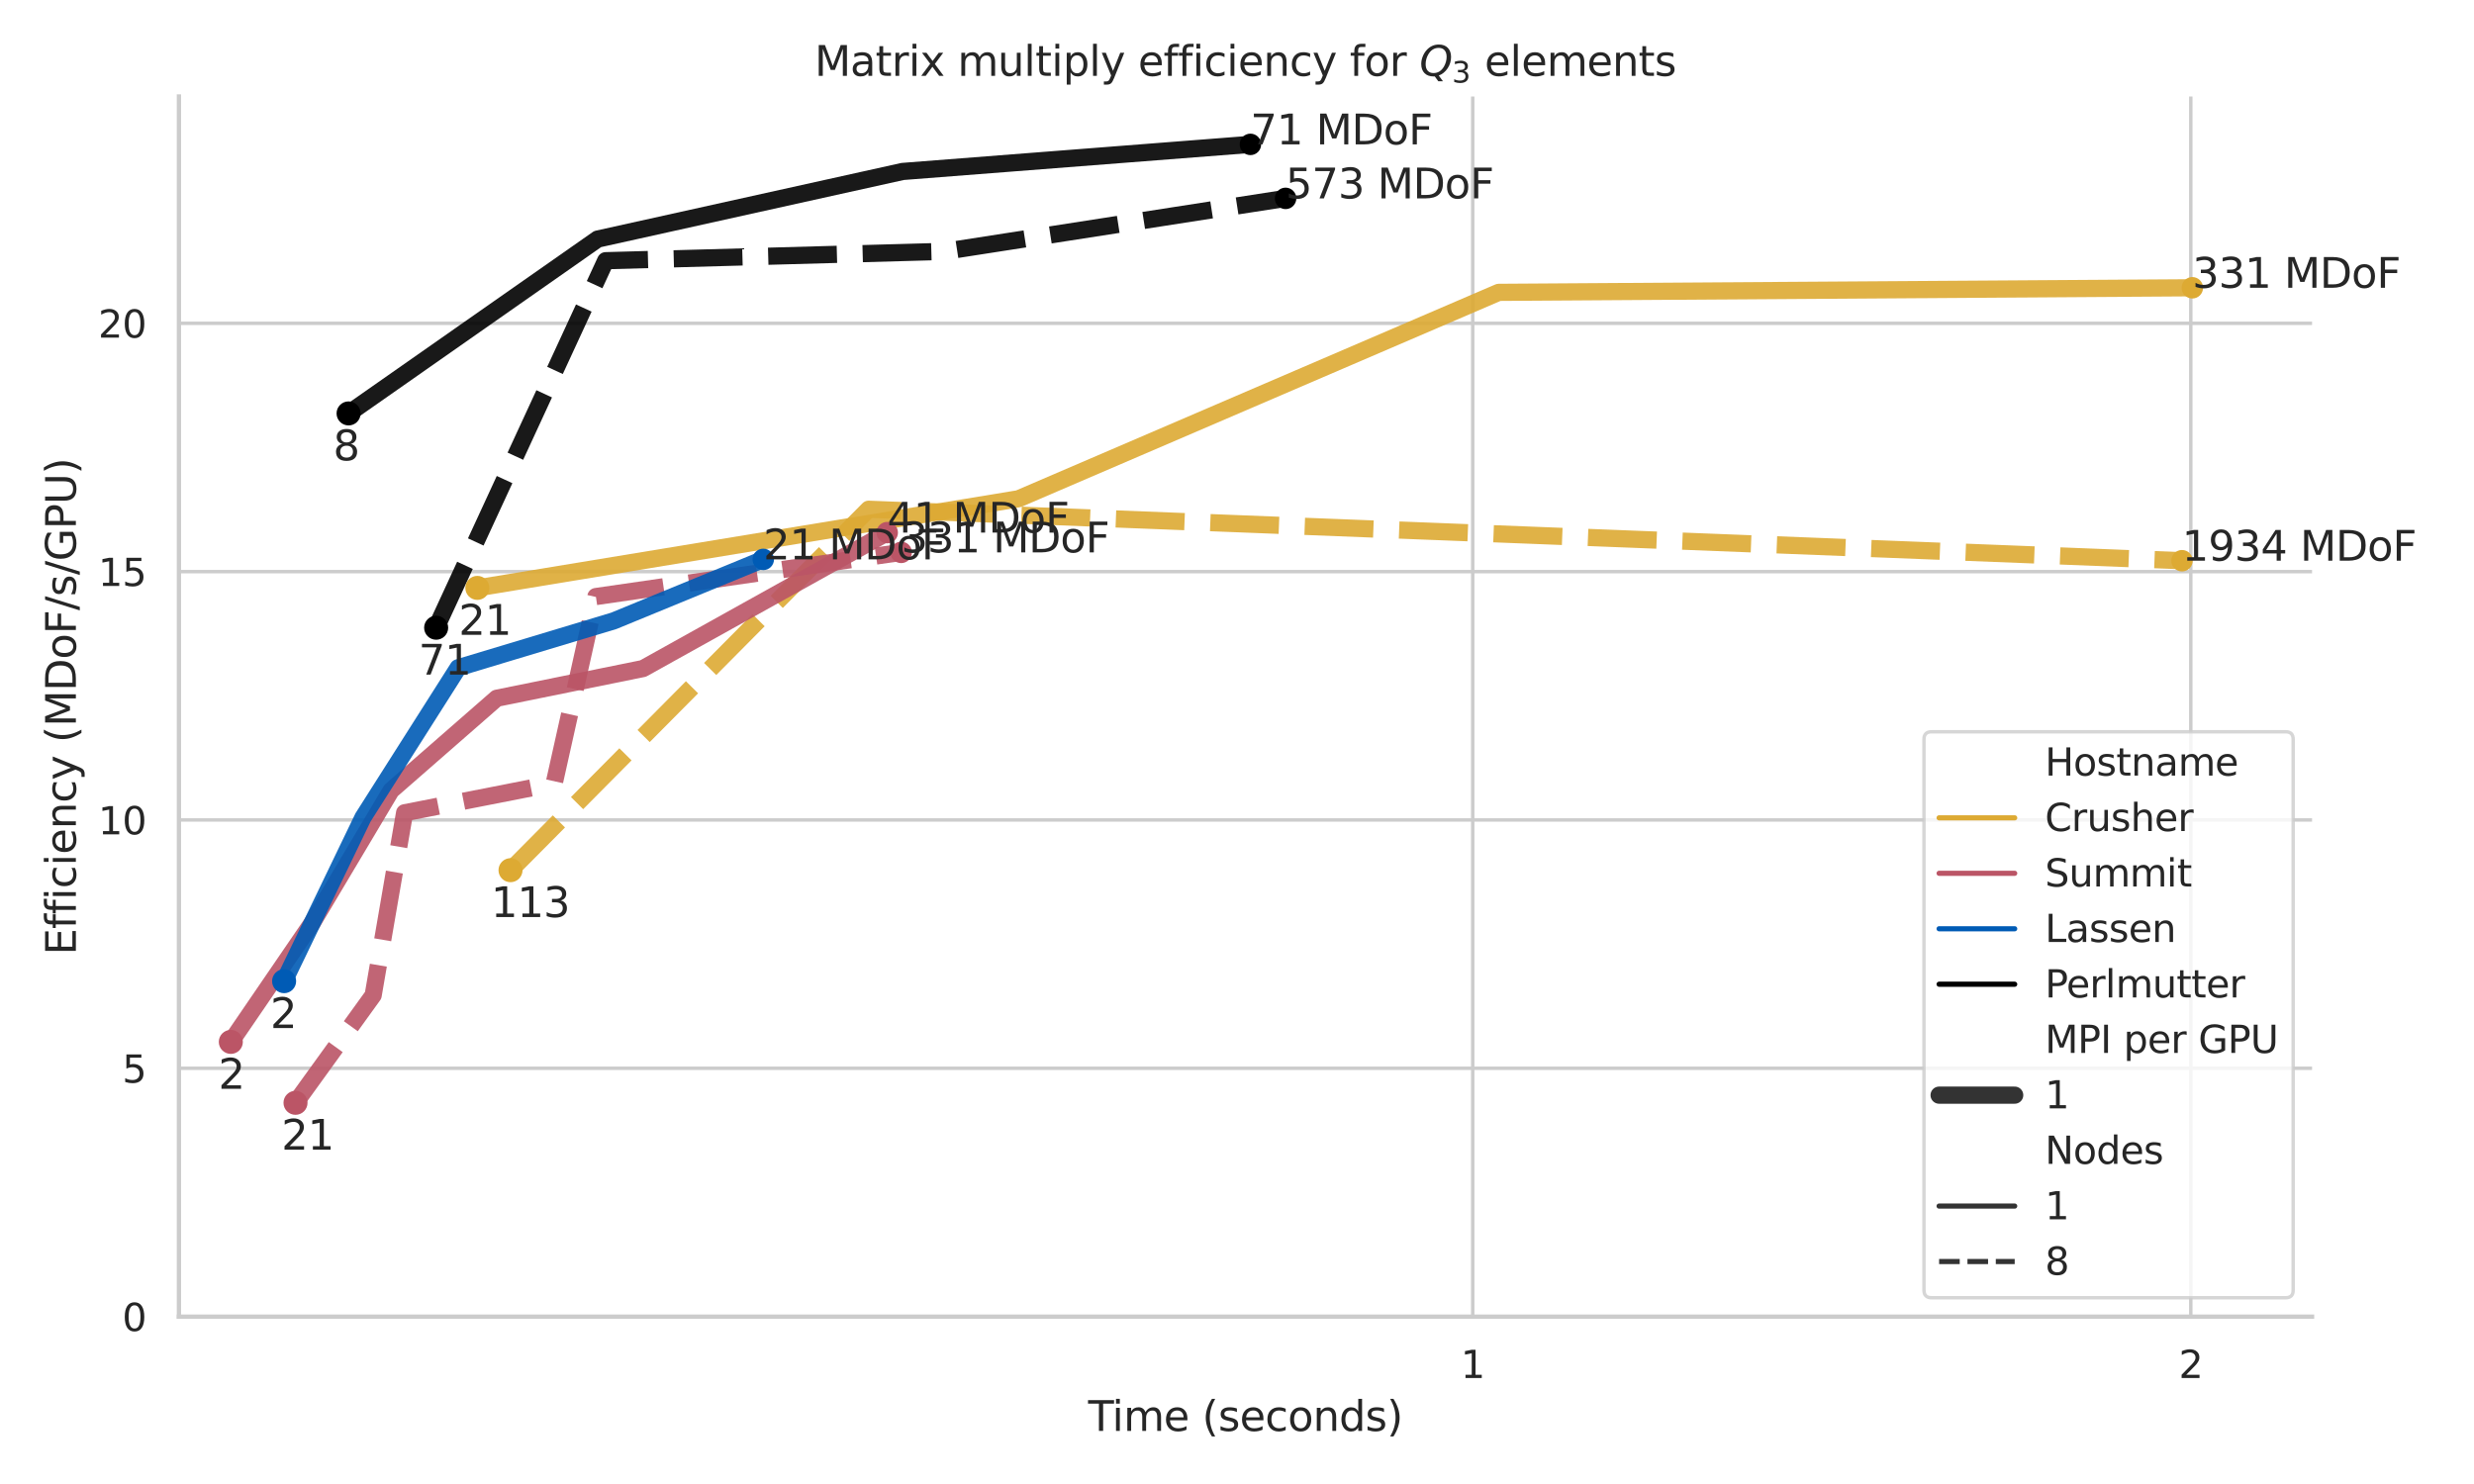 <?xml version="1.0" encoding="utf-8" standalone="no"?>
<!DOCTYPE svg PUBLIC "-//W3C//DTD SVG 1.1//EN"
  "http://www.w3.org/Graphics/SVG/1.1/DTD/svg11.dtd">
<svg xmlns:xlink="http://www.w3.org/1999/xlink" width="720pt" height="432pt" viewBox="0 0 720 432" xmlns="http://www.w3.org/2000/svg" version="1.1">
 <defs>
  <style type="text/css">*{stroke-linejoin: round; stroke-linecap: butt}</style>
 </defs>
 <g id="figure_1">
  <g id="patch_1">
   <path d="M 0 432 
L 720 432 
L 720 0 
L 0 0 
z
" style="fill: #ffffff"/>
  </g>
  <g id="axes_1">
   <g id="patch_2">
    <path d="M 52.071 383.28 
L 672.872 383.28 
L 672.872 28.08 
L 52.071 28.08 
z
" style="fill: #ffffff"/>
   </g>
   <g id="matplotlib.axis_1">
    <g id="xtick_1">
     <g id="line2d_1">
      <path d="M 428.605 383.28 
L 428.605 28.08 
" clip-path="url(#p7e93665360)" style="fill: none; stroke: #cccccc; stroke-linecap: round"/>
     </g>
     <g id="text_1">
      <!-- 1 -->
      <g style="fill: #262626" transform="translate(425.106 401.139)scale(0.11 -0.11)">
       <defs>
        <path id="DejaVuSans-31" d="M 794 531 
L 1825 531 
L 1825 4091 
L 703 3866 
L 703 4441 
L 1819 4666 
L 2450 4666 
L 2450 531 
L 3481 531 
L 3481 0 
L 794 0 
L 794 531 
z
" transform="scale(0.016)"/>
       </defs>
       <use xlink:href="#DejaVuSans-31"/>
      </g>
     </g>
    </g>
    <g id="xtick_2">
     <g id="line2d_2">
      <path d="M 637.58 383.28 
L 637.58 28.08 
" clip-path="url(#p7e93665360)" style="fill: none; stroke: #cccccc; stroke-linecap: round"/>
     </g>
     <g id="text_2">
      <!-- 2 -->
      <g style="fill: #262626" transform="translate(634.081 401.139)scale(0.11 -0.11)">
       <defs>
        <path id="DejaVuSans-32" d="M 1228 531 
L 3431 531 
L 3431 0 
L 469 0 
L 469 531 
Q 828 903 1448 1529 
Q 2069 2156 2228 2338 
Q 2531 2678 2651 2914 
Q 2772 3150 2772 3378 
Q 2772 3750 2511 3984 
Q 2250 4219 1831 4219 
Q 1534 4219 1204 4116 
Q 875 4013 500 3803 
L 500 4441 
Q 881 4594 1212 4672 
Q 1544 4750 1819 4750 
Q 2544 4750 2975 4387 
Q 3406 4025 3406 3419 
Q 3406 3131 3298 2873 
Q 3191 2616 2906 2266 
Q 2828 2175 2409 1742 
Q 1991 1309 1228 531 
z
" transform="scale(0.016)"/>
       </defs>
       <use xlink:href="#DejaVuSans-32"/>
      </g>
     </g>
    </g>
    <g id="text_3">
     <!-- Time (seconds) -->
     <g style="fill: #262626" transform="translate(316.678 416.544)scale(0.12 -0.12)">
      <defs>
       <path id="DejaVuSans-54" d="M -19 4666 
L 3928 4666 
L 3928 4134 
L 2272 4134 
L 2272 0 
L 1638 0 
L 1638 4134 
L -19 4134 
L -19 4666 
z
" transform="scale(0.016)"/>
       <path id="DejaVuSans-69" d="M 603 3500 
L 1178 3500 
L 1178 0 
L 603 0 
L 603 3500 
z
M 603 4863 
L 1178 4863 
L 1178 4134 
L 603 4134 
L 603 4863 
z
" transform="scale(0.016)"/>
       <path id="DejaVuSans-6d" d="M 3328 2828 
Q 3544 3216 3844 3400 
Q 4144 3584 4550 3584 
Q 5097 3584 5394 3201 
Q 5691 2819 5691 2113 
L 5691 0 
L 5113 0 
L 5113 2094 
Q 5113 2597 4934 2840 
Q 4756 3084 4391 3084 
Q 3944 3084 3684 2787 
Q 3425 2491 3425 1978 
L 3425 0 
L 2847 0 
L 2847 2094 
Q 2847 2600 2669 2842 
Q 2491 3084 2119 3084 
Q 1678 3084 1418 2786 
Q 1159 2488 1159 1978 
L 1159 0 
L 581 0 
L 581 3500 
L 1159 3500 
L 1159 2956 
Q 1356 3278 1631 3431 
Q 1906 3584 2284 3584 
Q 2666 3584 2933 3390 
Q 3200 3197 3328 2828 
z
" transform="scale(0.016)"/>
       <path id="DejaVuSans-65" d="M 3597 1894 
L 3597 1613 
L 953 1613 
Q 991 1019 1311 708 
Q 1631 397 2203 397 
Q 2534 397 2845 478 
Q 3156 559 3463 722 
L 3463 178 
Q 3153 47 2828 -22 
Q 2503 -91 2169 -91 
Q 1331 -91 842 396 
Q 353 884 353 1716 
Q 353 2575 817 3079 
Q 1281 3584 2069 3584 
Q 2775 3584 3186 3129 
Q 3597 2675 3597 1894 
z
M 3022 2063 
Q 3016 2534 2758 2815 
Q 2500 3097 2075 3097 
Q 1594 3097 1305 2825 
Q 1016 2553 972 2059 
L 3022 2063 
z
" transform="scale(0.016)"/>
       <path id="DejaVuSans-20" transform="scale(0.016)"/>
       <path id="DejaVuSans-28" d="M 1984 4856 
Q 1566 4138 1362 3434 
Q 1159 2731 1159 2009 
Q 1159 1288 1364 580 
Q 1569 -128 1984 -844 
L 1484 -844 
Q 1016 -109 783 600 
Q 550 1309 550 2009 
Q 550 2706 781 3412 
Q 1013 4119 1484 4856 
L 1984 4856 
z
" transform="scale(0.016)"/>
       <path id="DejaVuSans-73" d="M 2834 3397 
L 2834 2853 
Q 2591 2978 2328 3040 
Q 2066 3103 1784 3103 
Q 1356 3103 1142 2972 
Q 928 2841 928 2578 
Q 928 2378 1081 2264 
Q 1234 2150 1697 2047 
L 1894 2003 
Q 2506 1872 2764 1633 
Q 3022 1394 3022 966 
Q 3022 478 2636 193 
Q 2250 -91 1575 -91 
Q 1294 -91 989 -36 
Q 684 19 347 128 
L 347 722 
Q 666 556 975 473 
Q 1284 391 1588 391 
Q 1994 391 2212 530 
Q 2431 669 2431 922 
Q 2431 1156 2273 1281 
Q 2116 1406 1581 1522 
L 1381 1569 
Q 847 1681 609 1914 
Q 372 2147 372 2553 
Q 372 3047 722 3315 
Q 1072 3584 1716 3584 
Q 2034 3584 2315 3537 
Q 2597 3491 2834 3397 
z
" transform="scale(0.016)"/>
       <path id="DejaVuSans-63" d="M 3122 3366 
L 3122 2828 
Q 2878 2963 2633 3030 
Q 2388 3097 2138 3097 
Q 1578 3097 1268 2742 
Q 959 2388 959 1747 
Q 959 1106 1268 751 
Q 1578 397 2138 397 
Q 2388 397 2633 464 
Q 2878 531 3122 666 
L 3122 134 
Q 2881 22 2623 -34 
Q 2366 -91 2075 -91 
Q 1284 -91 818 406 
Q 353 903 353 1747 
Q 353 2603 823 3093 
Q 1294 3584 2113 3584 
Q 2378 3584 2631 3529 
Q 2884 3475 3122 3366 
z
" transform="scale(0.016)"/>
       <path id="DejaVuSans-6f" d="M 1959 3097 
Q 1497 3097 1228 2736 
Q 959 2375 959 1747 
Q 959 1119 1226 758 
Q 1494 397 1959 397 
Q 2419 397 2687 759 
Q 2956 1122 2956 1747 
Q 2956 2369 2687 2733 
Q 2419 3097 1959 3097 
z
M 1959 3584 
Q 2709 3584 3137 3096 
Q 3566 2609 3566 1747 
Q 3566 888 3137 398 
Q 2709 -91 1959 -91 
Q 1206 -91 779 398 
Q 353 888 353 1747 
Q 353 2609 779 3096 
Q 1206 3584 1959 3584 
z
" transform="scale(0.016)"/>
       <path id="DejaVuSans-6e" d="M 3513 2113 
L 3513 0 
L 2938 0 
L 2938 2094 
Q 2938 2591 2744 2837 
Q 2550 3084 2163 3084 
Q 1697 3084 1428 2787 
Q 1159 2491 1159 1978 
L 1159 0 
L 581 0 
L 581 3500 
L 1159 3500 
L 1159 2956 
Q 1366 3272 1645 3428 
Q 1925 3584 2291 3584 
Q 2894 3584 3203 3211 
Q 3513 2838 3513 2113 
z
" transform="scale(0.016)"/>
       <path id="DejaVuSans-64" d="M 2906 2969 
L 2906 4863 
L 3481 4863 
L 3481 0 
L 2906 0 
L 2906 525 
Q 2725 213 2448 61 
Q 2172 -91 1784 -91 
Q 1150 -91 751 415 
Q 353 922 353 1747 
Q 353 2572 751 3078 
Q 1150 3584 1784 3584 
Q 2172 3584 2448 3432 
Q 2725 3281 2906 2969 
z
M 947 1747 
Q 947 1113 1208 752 
Q 1469 391 1925 391 
Q 2381 391 2643 752 
Q 2906 1113 2906 1747 
Q 2906 2381 2643 2742 
Q 2381 3103 1925 3103 
Q 1469 3103 1208 2742 
Q 947 2381 947 1747 
z
" transform="scale(0.016)"/>
       <path id="DejaVuSans-29" d="M 513 4856 
L 1013 4856 
Q 1481 4119 1714 3412 
Q 1947 2706 1947 2009 
Q 1947 1309 1714 600 
Q 1481 -109 1013 -844 
L 513 -844 
Q 928 -128 1133 580 
Q 1338 1288 1338 2009 
Q 1338 2731 1133 3434 
Q 928 4138 513 4856 
z
" transform="scale(0.016)"/>
      </defs>
      <use xlink:href="#DejaVuSans-54"/>
      <use xlink:href="#DejaVuSans-69" x="57.959"/>
      <use xlink:href="#DejaVuSans-6d" x="85.742"/>
      <use xlink:href="#DejaVuSans-65" x="183.154"/>
      <use xlink:href="#DejaVuSans-20" x="244.678"/>
      <use xlink:href="#DejaVuSans-28" x="276.465"/>
      <use xlink:href="#DejaVuSans-73" x="315.479"/>
      <use xlink:href="#DejaVuSans-65" x="367.578"/>
      <use xlink:href="#DejaVuSans-63" x="429.102"/>
      <use xlink:href="#DejaVuSans-6f" x="484.082"/>
      <use xlink:href="#DejaVuSans-6e" x="545.264"/>
      <use xlink:href="#DejaVuSans-64" x="608.643"/>
      <use xlink:href="#DejaVuSans-73" x="672.119"/>
      <use xlink:href="#DejaVuSans-29" x="724.219"/>
     </g>
    </g>
   </g>
   <g id="matplotlib.axis_2">
    <g id="ytick_1">
     <g id="line2d_3">
      <path d="M 52.071 383.28 
L 672.872 383.28 
" clip-path="url(#p7e93665360)" style="fill: none; stroke: #cccccc; stroke-linecap: round"/>
     </g>
     <g id="text_4">
      <!-- 0 -->
      <g style="fill: #262626" transform="translate(35.572 387.459)scale(0.11 -0.11)">
       <defs>
        <path id="DejaVuSans-30" d="M 2034 4250 
Q 1547 4250 1301 3770 
Q 1056 3291 1056 2328 
Q 1056 1369 1301 889 
Q 1547 409 2034 409 
Q 2525 409 2770 889 
Q 3016 1369 3016 2328 
Q 3016 3291 2770 3770 
Q 2525 4250 2034 4250 
z
M 2034 4750 
Q 2819 4750 3233 4129 
Q 3647 3509 3647 2328 
Q 3647 1150 3233 529 
Q 2819 -91 2034 -91 
Q 1250 -91 836 529 
Q 422 1150 422 2328 
Q 422 3509 836 4129 
Q 1250 4750 2034 4750 
z
" transform="scale(0.016)"/>
       </defs>
       <use xlink:href="#DejaVuSans-30"/>
      </g>
     </g>
    </g>
    <g id="ytick_2">
     <g id="line2d_4">
      <path d="M 52.071 310.988 
L 672.872 310.988 
" clip-path="url(#p7e93665360)" style="fill: none; stroke: #cccccc; stroke-linecap: round"/>
     </g>
     <g id="text_5">
      <!-- 5 -->
      <g style="fill: #262626" transform="translate(35.572 315.167)scale(0.11 -0.11)">
       <defs>
        <path id="DejaVuSans-35" d="M 691 4666 
L 3169 4666 
L 3169 4134 
L 1269 4134 
L 1269 2991 
Q 1406 3038 1543 3061 
Q 1681 3084 1819 3084 
Q 2600 3084 3056 2656 
Q 3513 2228 3513 1497 
Q 3513 744 3044 326 
Q 2575 -91 1722 -91 
Q 1428 -91 1123 -41 
Q 819 9 494 109 
L 494 744 
Q 775 591 1075 516 
Q 1375 441 1709 441 
Q 2250 441 2565 725 
Q 2881 1009 2881 1497 
Q 2881 1984 2565 2268 
Q 2250 2553 1709 2553 
Q 1456 2553 1204 2497 
Q 953 2441 691 2322 
L 691 4666 
z
" transform="scale(0.016)"/>
       </defs>
       <use xlink:href="#DejaVuSans-35"/>
      </g>
     </g>
    </g>
    <g id="ytick_3">
     <g id="line2d_5">
      <path d="M 52.071 238.696 
L 672.872 238.696 
" clip-path="url(#p7e93665360)" style="fill: none; stroke: #cccccc; stroke-linecap: round"/>
     </g>
     <g id="text_6">
      <!-- 10 -->
      <g style="fill: #262626" transform="translate(28.574 242.875)scale(0.11 -0.11)">
       <use xlink:href="#DejaVuSans-31"/>
       <use xlink:href="#DejaVuSans-30" x="63.623"/>
      </g>
     </g>
    </g>
    <g id="ytick_4">
     <g id="line2d_6">
      <path d="M 52.071 166.403 
L 672.872 166.403 
" clip-path="url(#p7e93665360)" style="fill: none; stroke: #cccccc; stroke-linecap: round"/>
     </g>
     <g id="text_7">
      <!-- 15 -->
      <g style="fill: #262626" transform="translate(28.574 170.582)scale(0.11 -0.11)">
       <use xlink:href="#DejaVuSans-31"/>
       <use xlink:href="#DejaVuSans-35" x="63.623"/>
      </g>
     </g>
    </g>
    <g id="ytick_5">
     <g id="line2d_7">
      <path d="M 52.071 94.111 
L 672.872 94.111 
" clip-path="url(#p7e93665360)" style="fill: none; stroke: #cccccc; stroke-linecap: round"/>
     </g>
     <g id="text_8">
      <!-- 20 -->
      <g style="fill: #262626" transform="translate(28.574 98.29)scale(0.11 -0.11)">
       <use xlink:href="#DejaVuSans-32"/>
       <use xlink:href="#DejaVuSans-30" x="63.623"/>
      </g>
     </g>
    </g>
    <g id="text_9">
     <!-- Efficiency (MDoF/s/GPU) -->
     <g style="fill: #262626" transform="translate(22.078 278.007)rotate(-90)scale(0.12 -0.12)">
      <defs>
       <path id="DejaVuSans-45" d="M 628 4666 
L 3578 4666 
L 3578 4134 
L 1259 4134 
L 1259 2753 
L 3481 2753 
L 3481 2222 
L 1259 2222 
L 1259 531 
L 3634 531 
L 3634 0 
L 628 0 
L 628 4666 
z
" transform="scale(0.016)"/>
       <path id="DejaVuSans-66" d="M 2375 4863 
L 2375 4384 
L 1825 4384 
Q 1516 4384 1395 4259 
Q 1275 4134 1275 3809 
L 1275 3500 
L 2222 3500 
L 2222 3053 
L 1275 3053 
L 1275 0 
L 697 0 
L 697 3053 
L 147 3053 
L 147 3500 
L 697 3500 
L 697 3744 
Q 697 4328 969 4595 
Q 1241 4863 1831 4863 
L 2375 4863 
z
" transform="scale(0.016)"/>
       <path id="DejaVuSans-79" d="M 2059 -325 
Q 1816 -950 1584 -1140 
Q 1353 -1331 966 -1331 
L 506 -1331 
L 506 -850 
L 844 -850 
Q 1081 -850 1212 -737 
Q 1344 -625 1503 -206 
L 1606 56 
L 191 3500 
L 800 3500 
L 1894 763 
L 2988 3500 
L 3597 3500 
L 2059 -325 
z
" transform="scale(0.016)"/>
       <path id="DejaVuSans-4d" d="M 628 4666 
L 1569 4666 
L 2759 1491 
L 3956 4666 
L 4897 4666 
L 4897 0 
L 4281 0 
L 4281 4097 
L 3078 897 
L 2444 897 
L 1241 4097 
L 1241 0 
L 628 0 
L 628 4666 
z
" transform="scale(0.016)"/>
       <path id="DejaVuSans-44" d="M 1259 4147 
L 1259 519 
L 2022 519 
Q 2988 519 3436 956 
Q 3884 1394 3884 2338 
Q 3884 3275 3436 3711 
Q 2988 4147 2022 4147 
L 1259 4147 
z
M 628 4666 
L 1925 4666 
Q 3281 4666 3915 4102 
Q 4550 3538 4550 2338 
Q 4550 1131 3912 565 
Q 3275 0 1925 0 
L 628 0 
L 628 4666 
z
" transform="scale(0.016)"/>
       <path id="DejaVuSans-46" d="M 628 4666 
L 3309 4666 
L 3309 4134 
L 1259 4134 
L 1259 2759 
L 3109 2759 
L 3109 2228 
L 1259 2228 
L 1259 0 
L 628 0 
L 628 4666 
z
" transform="scale(0.016)"/>
       <path id="DejaVuSans-2f" d="M 1625 4666 
L 2156 4666 
L 531 -594 
L 0 -594 
L 1625 4666 
z
" transform="scale(0.016)"/>
       <path id="DejaVuSans-47" d="M 3809 666 
L 3809 1919 
L 2778 1919 
L 2778 2438 
L 4434 2438 
L 4434 434 
Q 4069 175 3628 42 
Q 3188 -91 2688 -91 
Q 1594 -91 976 548 
Q 359 1188 359 2328 
Q 359 3472 976 4111 
Q 1594 4750 2688 4750 
Q 3144 4750 3555 4637 
Q 3966 4525 4313 4306 
L 4313 3634 
Q 3963 3931 3569 4081 
Q 3175 4231 2741 4231 
Q 1884 4231 1454 3753 
Q 1025 3275 1025 2328 
Q 1025 1384 1454 906 
Q 1884 428 2741 428 
Q 3075 428 3337 486 
Q 3600 544 3809 666 
z
" transform="scale(0.016)"/>
       <path id="DejaVuSans-50" d="M 1259 4147 
L 1259 2394 
L 2053 2394 
Q 2494 2394 2734 2622 
Q 2975 2850 2975 3272 
Q 2975 3691 2734 3919 
Q 2494 4147 2053 4147 
L 1259 4147 
z
M 628 4666 
L 2053 4666 
Q 2838 4666 3239 4311 
Q 3641 3956 3641 3272 
Q 3641 2581 3239 2228 
Q 2838 1875 2053 1875 
L 1259 1875 
L 1259 0 
L 628 0 
L 628 4666 
z
" transform="scale(0.016)"/>
       <path id="DejaVuSans-55" d="M 556 4666 
L 1191 4666 
L 1191 1831 
Q 1191 1081 1462 751 
Q 1734 422 2344 422 
Q 2950 422 3222 751 
Q 3494 1081 3494 1831 
L 3494 4666 
L 4128 4666 
L 4128 1753 
Q 4128 841 3676 375 
Q 3225 -91 2344 -91 
Q 1459 -91 1007 375 
Q 556 841 556 1753 
L 556 4666 
z
" transform="scale(0.016)"/>
      </defs>
      <use xlink:href="#DejaVuSans-45"/>
      <use xlink:href="#DejaVuSans-66" x="63.184"/>
      <use xlink:href="#DejaVuSans-66" x="98.389"/>
      <use xlink:href="#DejaVuSans-69" x="133.594"/>
      <use xlink:href="#DejaVuSans-63" x="161.377"/>
      <use xlink:href="#DejaVuSans-69" x="216.357"/>
      <use xlink:href="#DejaVuSans-65" x="244.141"/>
      <use xlink:href="#DejaVuSans-6e" x="305.664"/>
      <use xlink:href="#DejaVuSans-63" x="369.043"/>
      <use xlink:href="#DejaVuSans-79" x="424.023"/>
      <use xlink:href="#DejaVuSans-20" x="483.203"/>
      <use xlink:href="#DejaVuSans-28" x="514.99"/>
      <use xlink:href="#DejaVuSans-4d" x="554.004"/>
      <use xlink:href="#DejaVuSans-44" x="640.283"/>
      <use xlink:href="#DejaVuSans-6f" x="717.285"/>
      <use xlink:href="#DejaVuSans-46" x="778.467"/>
      <use xlink:href="#DejaVuSans-2f" x="835.986"/>
      <use xlink:href="#DejaVuSans-73" x="869.678"/>
      <use xlink:href="#DejaVuSans-2f" x="921.777"/>
      <use xlink:href="#DejaVuSans-47" x="955.469"/>
      <use xlink:href="#DejaVuSans-50" x="1032.959"/>
      <use xlink:href="#DejaVuSans-55" x="1093.262"/>
      <use xlink:href="#DejaVuSans-29" x="1166.455"/>
     </g>
    </g>
   </g>
   <g id="line2d_8">
    <path d="M 138.923 171.141 
L 296.415 145.191 
L 436.171 85.106 
L 638.026 83.774 
" clip-path="url(#p7e93665360)" style="fill: none; stroke: #ddaa33; stroke-opacity: 0.9; stroke-width: 5; stroke-linecap: round"/>
   </g>
   <g id="line2d_9">
    <path d="M 148.574 253.315 
L 252.802 148.245 
L 635.019 163.225 
" clip-path="url(#p7e93665360)" style="fill: none; stroke-dasharray: 20,7.5; stroke-dashoffset: 0; stroke: #ddaa33; stroke-opacity: 0.9; stroke-width: 5"/>
   </g>
   <g id="line2d_10">
    <path d="M 67.177 303.3 
L 90.935 268.549 
L 113.822 230.112 
L 144.556 203.263 
L 187.138 194.617 
L 258.209 155.046 
" clip-path="url(#p7e93665360)" style="fill: none; stroke: #bb5566; stroke-opacity: 0.9; stroke-width: 5; stroke-linecap: round"/>
   </g>
   <g id="line2d_11">
    <path d="M 86.001 321.033 
L 108.601 289.727 
L 117.751 236.603 
L 161.279 228.06 
L 173.424 173.656 
L 262.267 160.801 
" clip-path="url(#p7e93665360)" style="fill: none; stroke-dasharray: 20,7.5; stroke-dashoffset: 0; stroke: #bb5566; stroke-opacity: 0.9; stroke-width: 5"/>
   </g>
   <g id="line2d_12">
    <path d="M 82.683 285.623 
L 105.651 237.952 
L 133.335 194.382 
L 178.64 180.726 
L 222.132 162.84 
" clip-path="url(#p7e93665360)" style="fill: none; stroke: #005bb5; stroke-opacity: 0.9; stroke-width: 5; stroke-linecap: round"/>
   </g>
   <g id="line2d_13">
    <path d="M 101.447 120.349 
L 173.937 69.591 
L 262.681 49.914 
L 363.905 42.03 
" clip-path="url(#p7e93665360)" style="fill: none; stroke: #000000; stroke-opacity: 0.9; stroke-width: 5; stroke-linecap: round"/>
   </g>
   <g id="line2d_14">
    <path d="M 126.932 182.732 
L 176.266 75.891 
L 274.908 73.177 
L 374.138 57.748 
" clip-path="url(#p7e93665360)" style="fill: none; stroke-dasharray: 20,7.5; stroke-dashoffset: 0; stroke: #000000; stroke-opacity: 0.9; stroke-width: 5"/>
   </g>
   <g id="line2d_15"/>
   <g id="line2d_16"/>
   <g id="line2d_17"/>
   <g id="line2d_18"/>
   <g id="line2d_19"/>
   <g id="line2d_20"/>
   <g id="line2d_21"/>
   <g id="line2d_22">
    <path d="M 138.923 171.141 
" clip-path="url(#p7e93665360)" style="fill: none; stroke: #ddaa33; stroke-width: 1.5; stroke-linecap: round"/>
    <defs>
     <path id="m75fe9edf05" d="M 0 3 
C 0.796 3 1.559 2.684 2.121 2.121 
C 2.684 1.559 3 0.796 3 0 
C 3 -0.796 2.684 -1.559 2.121 -2.121 
C 1.559 -2.684 0.796 -3 0 -3 
C -0.796 -3 -1.559 -2.684 -2.121 -2.121 
C -2.684 -1.559 -3 -0.796 -3 0 
C -3 0.796 -2.684 1.559 -2.121 2.121 
C -1.559 2.684 -0.796 3 0 3 
z
" style="stroke: #ddaa33"/>
    </defs>
    <g clip-path="url(#p7e93665360)">
     <use xlink:href="#m75fe9edf05" x="138.923" y="171.141" style="fill: #ddaa33; stroke: #ddaa33"/>
    </g>
   </g>
   <g id="line2d_23">
    <path d="M 148.574 253.315 
" clip-path="url(#p7e93665360)" style="fill: none; stroke: #ddaa33; stroke-width: 1.5; stroke-linecap: round"/>
    <g clip-path="url(#p7e93665360)">
     <use xlink:href="#m75fe9edf05" x="148.574" y="253.315" style="fill: #ddaa33; stroke: #ddaa33"/>
    </g>
   </g>
   <g id="line2d_24">
    <path d="M 638.026 83.774 
" clip-path="url(#p7e93665360)" style="fill: none; stroke: #ddaa33; stroke-width: 1.5; stroke-linecap: round"/>
    <defs>
     <path id="m044d8935fe" d="M 0 2.625 
C 0.696 2.625 1.364 2.348 1.856 1.856 
C 2.348 1.364 2.625 0.696 2.625 0 
C 2.625 -0.696 2.348 -1.364 1.856 -1.856 
C 1.364 -2.348 0.696 -2.625 0 -2.625 
C -0.696 -2.625 -1.364 -2.348 -1.856 -1.856 
C -2.348 -1.364 -2.625 -0.696 -2.625 0 
C -2.625 0.696 -2.348 1.364 -1.856 1.856 
C -1.364 2.348 -0.696 2.625 0 2.625 
z
" style="stroke: #ddaa33"/>
    </defs>
    <g clip-path="url(#p7e93665360)">
     <use xlink:href="#m044d8935fe" x="638.026" y="83.774" style="fill: #ddaa33; stroke: #ddaa33"/>
    </g>
   </g>
   <g id="line2d_25">
    <path d="M 635.019 163.225 
" clip-path="url(#p7e93665360)" style="fill: none; stroke: #ddaa33; stroke-width: 1.5; stroke-linecap: round"/>
    <g clip-path="url(#p7e93665360)">
     <use xlink:href="#m044d8935fe" x="635.019" y="163.225" style="fill: #ddaa33; stroke: #ddaa33"/>
    </g>
   </g>
   <g id="line2d_26">
    <path d="M 67.177 303.3 
" clip-path="url(#p7e93665360)" style="fill: none; stroke: #bb5566; stroke-width: 1.5; stroke-linecap: round"/>
    <defs>
     <path id="m605107e3ae" d="M 0 3 
C 0.796 3 1.559 2.684 2.121 2.121 
C 2.684 1.559 3 0.796 3 0 
C 3 -0.796 2.684 -1.559 2.121 -2.121 
C 1.559 -2.684 0.796 -3 0 -3 
C -0.796 -3 -1.559 -2.684 -2.121 -2.121 
C -2.684 -1.559 -3 -0.796 -3 0 
C -3 0.796 -2.684 1.559 -2.121 2.121 
C -1.559 2.684 -0.796 3 0 3 
z
" style="stroke: #bb5566"/>
    </defs>
    <g clip-path="url(#p7e93665360)">
     <use xlink:href="#m605107e3ae" x="67.177" y="303.3" style="fill: #bb5566; stroke: #bb5566"/>
    </g>
   </g>
   <g id="line2d_27">
    <path d="M 86.001 321.033 
" clip-path="url(#p7e93665360)" style="fill: none; stroke: #bb5566; stroke-width: 1.5; stroke-linecap: round"/>
    <g clip-path="url(#p7e93665360)">
     <use xlink:href="#m605107e3ae" x="86.001" y="321.033" style="fill: #bb5566; stroke: #bb5566"/>
    </g>
   </g>
   <g id="line2d_28">
    <path d="M 258.209 155.046 
" clip-path="url(#p7e93665360)" style="fill: none; stroke: #bb5566; stroke-width: 1.5; stroke-linecap: round"/>
    <defs>
     <path id="m4bbf5f9738" d="M 0 2.625 
C 0.696 2.625 1.364 2.348 1.856 1.856 
C 2.348 1.364 2.625 0.696 2.625 0 
C 2.625 -0.696 2.348 -1.364 1.856 -1.856 
C 1.364 -2.348 0.696 -2.625 0 -2.625 
C -0.696 -2.625 -1.364 -2.348 -1.856 -1.856 
C -2.348 -1.364 -2.625 -0.696 -2.625 0 
C -2.625 0.696 -2.348 1.364 -1.856 1.856 
C -1.364 2.348 -0.696 2.625 0 2.625 
z
" style="stroke: #bb5566"/>
    </defs>
    <g clip-path="url(#p7e93665360)">
     <use xlink:href="#m4bbf5f9738" x="258.209" y="155.046" style="fill: #bb5566; stroke: #bb5566"/>
    </g>
   </g>
   <g id="line2d_29">
    <path d="M 262.267 160.801 
" clip-path="url(#p7e93665360)" style="fill: none; stroke: #bb5566; stroke-width: 1.5; stroke-linecap: round"/>
    <g clip-path="url(#p7e93665360)">
     <use xlink:href="#m4bbf5f9738" x="262.267" y="160.801" style="fill: #bb5566; stroke: #bb5566"/>
    </g>
   </g>
   <g id="line2d_30">
    <path d="M 82.683 285.623 
" clip-path="url(#p7e93665360)" style="fill: none; stroke: #005bb5; stroke-width: 1.5; stroke-linecap: round"/>
    <defs>
     <path id="m4e814da047" d="M 0 3 
C 0.796 3 1.559 2.684 2.121 2.121 
C 2.684 1.559 3 0.796 3 0 
C 3 -0.796 2.684 -1.559 2.121 -2.121 
C 1.559 -2.684 0.796 -3 0 -3 
C -0.796 -3 -1.559 -2.684 -2.121 -2.121 
C -2.684 -1.559 -3 -0.796 -3 0 
C -3 0.796 -2.684 1.559 -2.121 2.121 
C -1.559 2.684 -0.796 3 0 3 
z
" style="stroke: #005bb5"/>
    </defs>
    <g clip-path="url(#p7e93665360)">
     <use xlink:href="#m4e814da047" x="82.683" y="285.623" style="fill: #005bb5; stroke: #005bb5"/>
    </g>
   </g>
   <g id="line2d_31">
    <path d="M 222.132 162.84 
" clip-path="url(#p7e93665360)" style="fill: none; stroke: #005bb5; stroke-width: 1.5; stroke-linecap: round"/>
    <defs>
     <path id="md8d60bf65b" d="M 0 2.625 
C 0.696 2.625 1.364 2.348 1.856 1.856 
C 2.348 1.364 2.625 0.696 2.625 0 
C 2.625 -0.696 2.348 -1.364 1.856 -1.856 
C 1.364 -2.348 0.696 -2.625 0 -2.625 
C -0.696 -2.625 -1.364 -2.348 -1.856 -1.856 
C -2.348 -1.364 -2.625 -0.696 -2.625 0 
C -2.625 0.696 -2.348 1.364 -1.856 1.856 
C -1.364 2.348 -0.696 2.625 0 2.625 
z
" style="stroke: #005bb5"/>
    </defs>
    <g clip-path="url(#p7e93665360)">
     <use xlink:href="#md8d60bf65b" x="222.132" y="162.84" style="fill: #005bb5; stroke: #005bb5"/>
    </g>
   </g>
   <g id="line2d_32">
    <path d="M 101.447 120.349 
" clip-path="url(#p7e93665360)" style="fill: none; stroke: #000000; stroke-width: 1.5; stroke-linecap: round"/>
    <defs>
     <path id="m48d3a96ebf" d="M 0 3 
C 0.796 3 1.559 2.684 2.121 2.121 
C 2.684 1.559 3 0.796 3 0 
C 3 -0.796 2.684 -1.559 2.121 -2.121 
C 1.559 -2.684 0.796 -3 0 -3 
C -0.796 -3 -1.559 -2.684 -2.121 -2.121 
C -2.684 -1.559 -3 -0.796 -3 0 
C -3 0.796 -2.684 1.559 -2.121 2.121 
C -1.559 2.684 -0.796 3 0 3 
z
" style="stroke: #000000"/>
    </defs>
    <g clip-path="url(#p7e93665360)">
     <use xlink:href="#m48d3a96ebf" x="101.447" y="120.349" style="stroke: #000000"/>
    </g>
   </g>
   <g id="line2d_33">
    <path d="M 126.932 182.732 
" clip-path="url(#p7e93665360)" style="fill: none; stroke: #000000; stroke-width: 1.5; stroke-linecap: round"/>
    <g clip-path="url(#p7e93665360)">
     <use xlink:href="#m48d3a96ebf" x="126.932" y="182.732" style="stroke: #000000"/>
    </g>
   </g>
   <g id="line2d_34">
    <path d="M 363.905 42.03 
" clip-path="url(#p7e93665360)" style="fill: none; stroke: #000000; stroke-width: 1.5; stroke-linecap: round"/>
    <defs>
     <path id="m4cf99906c1" d="M 0 2.625 
C 0.696 2.625 1.364 2.348 1.856 1.856 
C 2.348 1.364 2.625 0.696 2.625 0 
C 2.625 -0.696 2.348 -1.364 1.856 -1.856 
C 1.364 -2.348 0.696 -2.625 0 -2.625 
C -0.696 -2.625 -1.364 -2.348 -1.856 -1.856 
C -2.348 -1.364 -2.625 -0.696 -2.625 0 
C -2.625 0.696 -2.348 1.364 -1.856 1.856 
C -1.364 2.348 -0.696 2.625 0 2.625 
z
" style="stroke: #000000"/>
    </defs>
    <g clip-path="url(#p7e93665360)">
     <use xlink:href="#m4cf99906c1" x="363.905" y="42.03" style="stroke: #000000"/>
    </g>
   </g>
   <g id="line2d_35">
    <path d="M 374.138 57.748 
" clip-path="url(#p7e93665360)" style="fill: none; stroke: #000000; stroke-width: 1.5; stroke-linecap: round"/>
    <g clip-path="url(#p7e93665360)">
     <use xlink:href="#m4cf99906c1" x="374.138" y="57.748" style="stroke: #000000"/>
    </g>
   </g>
   <g id="patch_3">
    <path d="M 52.071 383.28 
L 52.071 28.08 
" style="fill: none; stroke: #cccccc; stroke-width: 1.25; stroke-linejoin: miter; stroke-linecap: square"/>
   </g>
   <g id="patch_4">
    <path d="M 52.071 383.28 
L 672.872 383.28 
" style="fill: none; stroke: #cccccc; stroke-width: 1.25; stroke-linejoin: miter; stroke-linecap: square"/>
   </g>
   <g id="text_10">
    <!-- 21 -->
    <g style="fill: #262626" transform="translate(133.483 184.791)scale(0.12 -0.12)">
     <use xlink:href="#DejaVuSans-32"/>
     <use xlink:href="#DejaVuSans-31" x="63.623"/>
    </g>
   </g>
   <g id="text_11">
    <!-- 113 -->
    <g style="fill: #262626" transform="translate(142.89 266.965)scale(0.12 -0.12)">
     <defs>
      <path id="DejaVuSans-33" d="M 2597 2516 
Q 3050 2419 3304 2112 
Q 3559 1806 3559 1356 
Q 3559 666 3084 287 
Q 2609 -91 1734 -91 
Q 1441 -91 1130 -33 
Q 819 25 488 141 
L 488 750 
Q 750 597 1062 519 
Q 1375 441 1716 441 
Q 2309 441 2620 675 
Q 2931 909 2931 1356 
Q 2931 1769 2642 2001 
Q 2353 2234 1838 2234 
L 1294 2234 
L 1294 2753 
L 1863 2753 
Q 2328 2753 2575 2939 
Q 2822 3125 2822 3475 
Q 2822 3834 2567 4026 
Q 2313 4219 1838 4219 
Q 1578 4219 1281 4162 
Q 984 4106 628 3988 
L 628 4550 
Q 988 4650 1302 4700 
Q 1616 4750 1894 4750 
Q 2613 4750 3031 4423 
Q 3450 4097 3450 3541 
Q 3450 3153 3228 2886 
Q 3006 2619 2597 2516 
z
" transform="scale(0.016)"/>
     </defs>
     <use xlink:href="#DejaVuSans-31"/>
     <use xlink:href="#DejaVuSans-31" x="63.623"/>
     <use xlink:href="#DejaVuSans-33" x="127.246"/>
    </g>
   </g>
   <g id="text_12">
    <!-- 331 MDoF -->
    <g style="fill: #262626" transform="translate(638.026 83.774)scale(0.12 -0.12)">
     <use xlink:href="#DejaVuSans-33"/>
     <use xlink:href="#DejaVuSans-33" x="63.623"/>
     <use xlink:href="#DejaVuSans-31" x="127.246"/>
     <use xlink:href="#DejaVuSans-20" x="190.869"/>
     <use xlink:href="#DejaVuSans-4d" x="222.656"/>
     <use xlink:href="#DejaVuSans-44" x="308.936"/>
     <use xlink:href="#DejaVuSans-6f" x="385.938"/>
     <use xlink:href="#DejaVuSans-46" x="447.119"/>
    </g>
   </g>
   <g id="text_13">
    <!-- 1934 MDoF -->
    <g style="fill: #262626" transform="translate(635.019 163.225)scale(0.12 -0.12)">
     <defs>
      <path id="DejaVuSans-39" d="M 703 97 
L 703 672 
Q 941 559 1184 500 
Q 1428 441 1663 441 
Q 2288 441 2617 861 
Q 2947 1281 2994 2138 
Q 2813 1869 2534 1725 
Q 2256 1581 1919 1581 
Q 1219 1581 811 2004 
Q 403 2428 403 3163 
Q 403 3881 828 4315 
Q 1253 4750 1959 4750 
Q 2769 4750 3195 4129 
Q 3622 3509 3622 2328 
Q 3622 1225 3098 567 
Q 2575 -91 1691 -91 
Q 1453 -91 1209 -44 
Q 966 3 703 97 
z
M 1959 2075 
Q 2384 2075 2632 2365 
Q 2881 2656 2881 3163 
Q 2881 3666 2632 3958 
Q 2384 4250 1959 4250 
Q 1534 4250 1286 3958 
Q 1038 3666 1038 3163 
Q 1038 2656 1286 2365 
Q 1534 2075 1959 2075 
z
" transform="scale(0.016)"/>
      <path id="DejaVuSans-34" d="M 2419 4116 
L 825 1625 
L 2419 1625 
L 2419 4116 
z
M 2253 4666 
L 3047 4666 
L 3047 1625 
L 3713 1625 
L 3713 1100 
L 3047 1100 
L 3047 0 
L 2419 0 
L 2419 1100 
L 313 1100 
L 313 1709 
L 2253 4666 
z
" transform="scale(0.016)"/>
     </defs>
     <use xlink:href="#DejaVuSans-31"/>
     <use xlink:href="#DejaVuSans-39" x="63.623"/>
     <use xlink:href="#DejaVuSans-33" x="127.246"/>
     <use xlink:href="#DejaVuSans-34" x="190.869"/>
     <use xlink:href="#DejaVuSans-20" x="254.492"/>
     <use xlink:href="#DejaVuSans-4d" x="286.279"/>
     <use xlink:href="#DejaVuSans-44" x="372.559"/>
     <use xlink:href="#DejaVuSans-6f" x="449.561"/>
     <use xlink:href="#DejaVuSans-46" x="510.742"/>
    </g>
   </g>
   <g id="text_14">
    <!-- 2 -->
    <g style="fill: #262626" transform="translate(63.554 316.95)scale(0.12 -0.12)">
     <use xlink:href="#DejaVuSans-32"/>
    </g>
   </g>
   <g id="text_15">
    <!-- 21 -->
    <g style="fill: #262626" transform="translate(81.902 334.683)scale(0.12 -0.12)">
     <use xlink:href="#DejaVuSans-32"/>
     <use xlink:href="#DejaVuSans-31" x="63.623"/>
    </g>
   </g>
   <g id="text_16">
    <!-- 41 MDoF -->
    <g style="fill: #262626" transform="translate(258.209 155.046)scale(0.12 -0.12)">
     <use xlink:href="#DejaVuSans-34"/>
     <use xlink:href="#DejaVuSans-31" x="63.623"/>
     <use xlink:href="#DejaVuSans-20" x="127.246"/>
     <use xlink:href="#DejaVuSans-4d" x="159.033"/>
     <use xlink:href="#DejaVuSans-44" x="245.312"/>
     <use xlink:href="#DejaVuSans-6f" x="322.314"/>
     <use xlink:href="#DejaVuSans-46" x="383.496"/>
    </g>
   </g>
   <g id="text_17">
    <!-- 331 MDoF -->
    <g style="fill: #262626" transform="translate(262.267 160.801)scale(0.12 -0.12)">
     <use xlink:href="#DejaVuSans-33"/>
     <use xlink:href="#DejaVuSans-33" x="63.623"/>
     <use xlink:href="#DejaVuSans-31" x="127.246"/>
     <use xlink:href="#DejaVuSans-20" x="190.869"/>
     <use xlink:href="#DejaVuSans-4d" x="222.656"/>
     <use xlink:href="#DejaVuSans-44" x="308.936"/>
     <use xlink:href="#DejaVuSans-6f" x="385.938"/>
     <use xlink:href="#DejaVuSans-46" x="447.119"/>
    </g>
   </g>
   <g id="text_18">
    <!-- 2 -->
    <g style="fill: #262626" transform="translate(78.667 299.273)scale(0.12 -0.12)">
     <use xlink:href="#DejaVuSans-32"/>
    </g>
   </g>
   <g id="text_19">
    <!-- 21 MDoF -->
    <g style="fill: #262626" transform="translate(222.132 162.84)scale(0.12 -0.12)">
     <use xlink:href="#DejaVuSans-32"/>
     <use xlink:href="#DejaVuSans-31" x="63.623"/>
     <use xlink:href="#DejaVuSans-20" x="127.246"/>
     <use xlink:href="#DejaVuSans-4d" x="159.033"/>
     <use xlink:href="#DejaVuSans-44" x="245.312"/>
     <use xlink:href="#DejaVuSans-6f" x="322.314"/>
     <use xlink:href="#DejaVuSans-46" x="383.496"/>
    </g>
   </g>
   <g id="text_20">
    <!-- 8 -->
    <g style="fill: #262626" transform="translate(96.957 133.999)scale(0.12 -0.12)">
     <defs>
      <path id="DejaVuSans-38" d="M 2034 2216 
Q 1584 2216 1326 1975 
Q 1069 1734 1069 1313 
Q 1069 891 1326 650 
Q 1584 409 2034 409 
Q 2484 409 2743 651 
Q 3003 894 3003 1313 
Q 3003 1734 2745 1975 
Q 2488 2216 2034 2216 
z
M 1403 2484 
Q 997 2584 770 2862 
Q 544 3141 544 3541 
Q 544 4100 942 4425 
Q 1341 4750 2034 4750 
Q 2731 4750 3128 4425 
Q 3525 4100 3525 3541 
Q 3525 3141 3298 2862 
Q 3072 2584 2669 2484 
Q 3125 2378 3379 2068 
Q 3634 1759 3634 1313 
Q 3634 634 3220 271 
Q 2806 -91 2034 -91 
Q 1263 -91 848 271 
Q 434 634 434 1313 
Q 434 1759 690 2068 
Q 947 2378 1403 2484 
z
M 1172 3481 
Q 1172 3119 1398 2916 
Q 1625 2713 2034 2713 
Q 2441 2713 2670 2916 
Q 2900 3119 2900 3481 
Q 2900 3844 2670 4047 
Q 2441 4250 2034 4250 
Q 1625 4250 1398 4047 
Q 1172 3844 1172 3481 
z
" transform="scale(0.016)"/>
     </defs>
     <use xlink:href="#DejaVuSans-38"/>
    </g>
   </g>
   <g id="text_21">
    <!-- 71 -->
    <g style="fill: #262626" transform="translate(121.796 196.382)scale(0.12 -0.12)">
     <defs>
      <path id="DejaVuSans-37" d="M 525 4666 
L 3525 4666 
L 3525 4397 
L 1831 0 
L 1172 0 
L 2766 4134 
L 525 4134 
L 525 4666 
z
" transform="scale(0.016)"/>
     </defs>
     <use xlink:href="#DejaVuSans-37"/>
     <use xlink:href="#DejaVuSans-31" x="63.623"/>
    </g>
   </g>
   <g id="text_22">
    <!-- 71 MDoF -->
    <g style="fill: #262626" transform="translate(363.905 42.03)scale(0.12 -0.12)">
     <use xlink:href="#DejaVuSans-37"/>
     <use xlink:href="#DejaVuSans-31" x="63.623"/>
     <use xlink:href="#DejaVuSans-20" x="127.246"/>
     <use xlink:href="#DejaVuSans-4d" x="159.033"/>
     <use xlink:href="#DejaVuSans-44" x="245.312"/>
     <use xlink:href="#DejaVuSans-6f" x="322.314"/>
     <use xlink:href="#DejaVuSans-46" x="383.496"/>
    </g>
   </g>
   <g id="text_23">
    <!-- 573 MDoF -->
    <g style="fill: #262626" transform="translate(374.138 57.748)scale(0.12 -0.12)">
     <use xlink:href="#DejaVuSans-35"/>
     <use xlink:href="#DejaVuSans-37" x="63.623"/>
     <use xlink:href="#DejaVuSans-33" x="127.246"/>
     <use xlink:href="#DejaVuSans-20" x="190.869"/>
     <use xlink:href="#DejaVuSans-4d" x="222.656"/>
     <use xlink:href="#DejaVuSans-44" x="308.936"/>
     <use xlink:href="#DejaVuSans-6f" x="385.938"/>
     <use xlink:href="#DejaVuSans-46" x="447.119"/>
    </g>
   </g>
   <g id="text_24">
    <!-- Matrix multiply efficiency for $Q_3$ elements -->
    <g style="fill: #262626" transform="translate(237.072 22.08)scale(0.12 -0.12)">
     <defs>
      <path id="DejaVuSans-61" d="M 2194 1759 
Q 1497 1759 1228 1600 
Q 959 1441 959 1056 
Q 959 750 1161 570 
Q 1363 391 1709 391 
Q 2188 391 2477 730 
Q 2766 1069 2766 1631 
L 2766 1759 
L 2194 1759 
z
M 3341 1997 
L 3341 0 
L 2766 0 
L 2766 531 
Q 2569 213 2275 61 
Q 1981 -91 1556 -91 
Q 1019 -91 701 211 
Q 384 513 384 1019 
Q 384 1609 779 1909 
Q 1175 2209 1959 2209 
L 2766 2209 
L 2766 2266 
Q 2766 2663 2505 2880 
Q 2244 3097 1772 3097 
Q 1472 3097 1187 3025 
Q 903 2953 641 2809 
L 641 3341 
Q 956 3463 1253 3523 
Q 1550 3584 1831 3584 
Q 2591 3584 2966 3190 
Q 3341 2797 3341 1997 
z
" transform="scale(0.016)"/>
      <path id="DejaVuSans-74" d="M 1172 4494 
L 1172 3500 
L 2356 3500 
L 2356 3053 
L 1172 3053 
L 1172 1153 
Q 1172 725 1289 603 
Q 1406 481 1766 481 
L 2356 481 
L 2356 0 
L 1766 0 
Q 1100 0 847 248 
Q 594 497 594 1153 
L 594 3053 
L 172 3053 
L 172 3500 
L 594 3500 
L 594 4494 
L 1172 4494 
z
" transform="scale(0.016)"/>
      <path id="DejaVuSans-72" d="M 2631 2963 
Q 2534 3019 2420 3045 
Q 2306 3072 2169 3072 
Q 1681 3072 1420 2755 
Q 1159 2438 1159 1844 
L 1159 0 
L 581 0 
L 581 3500 
L 1159 3500 
L 1159 2956 
Q 1341 3275 1631 3429 
Q 1922 3584 2338 3584 
Q 2397 3584 2469 3576 
Q 2541 3569 2628 3553 
L 2631 2963 
z
" transform="scale(0.016)"/>
      <path id="DejaVuSans-78" d="M 3513 3500 
L 2247 1797 
L 3578 0 
L 2900 0 
L 1881 1375 
L 863 0 
L 184 0 
L 1544 1831 
L 300 3500 
L 978 3500 
L 1906 2253 
L 2834 3500 
L 3513 3500 
z
" transform="scale(0.016)"/>
      <path id="DejaVuSans-75" d="M 544 1381 
L 544 3500 
L 1119 3500 
L 1119 1403 
Q 1119 906 1312 657 
Q 1506 409 1894 409 
Q 2359 409 2629 706 
Q 2900 1003 2900 1516 
L 2900 3500 
L 3475 3500 
L 3475 0 
L 2900 0 
L 2900 538 
Q 2691 219 2414 64 
Q 2138 -91 1772 -91 
Q 1169 -91 856 284 
Q 544 659 544 1381 
z
M 1991 3584 
L 1991 3584 
z
" transform="scale(0.016)"/>
      <path id="DejaVuSans-6c" d="M 603 4863 
L 1178 4863 
L 1178 0 
L 603 0 
L 603 4863 
z
" transform="scale(0.016)"/>
      <path id="DejaVuSans-70" d="M 1159 525 
L 1159 -1331 
L 581 -1331 
L 581 3500 
L 1159 3500 
L 1159 2969 
Q 1341 3281 1617 3432 
Q 1894 3584 2278 3584 
Q 2916 3584 3314 3078 
Q 3713 2572 3713 1747 
Q 3713 922 3314 415 
Q 2916 -91 2278 -91 
Q 1894 -91 1617 61 
Q 1341 213 1159 525 
z
M 3116 1747 
Q 3116 2381 2855 2742 
Q 2594 3103 2138 3103 
Q 1681 3103 1420 2742 
Q 1159 2381 1159 1747 
Q 1159 1113 1420 752 
Q 1681 391 2138 391 
Q 2594 391 2855 752 
Q 3116 1113 3116 1747 
z
" transform="scale(0.016)"/>
      <path id="DejaVuSans-Oblique-51" d="M 2309 -84 
Q 2275 -88 2237 -89 
Q 2200 -91 2125 -91 
Q 1250 -91 756 411 
Q 263 913 263 1797 
Q 263 2319 452 2844 
Q 641 3369 978 3788 
Q 1369 4269 1858 4509 
Q 2347 4750 2938 4750 
Q 3794 4750 4287 4245 
Q 4781 3741 4781 2869 
Q 4781 1928 4265 1147 
Q 3750 366 2919 44 
L 3553 -825 
L 2847 -825 
L 2309 -84 
z
M 2919 4238 
Q 2400 4238 2003 3986 
Q 1606 3734 1313 3219 
Q 1125 2891 1026 2522 
Q 928 2153 928 1778 
Q 928 1128 1239 775 
Q 1550 422 2119 422 
Q 2631 422 3032 676 
Q 3434 931 3719 1434 
Q 3909 1772 4009 2142 
Q 4109 2513 4109 2881 
Q 4109 3528 3796 3883 
Q 3484 4238 2919 4238 
z
" transform="scale(0.016)"/>
     </defs>
     <use xlink:href="#DejaVuSans-4d" transform="translate(0 0.016)"/>
     <use xlink:href="#DejaVuSans-61" transform="translate(86.279 0.016)"/>
     <use xlink:href="#DejaVuSans-74" transform="translate(147.559 0.016)"/>
     <use xlink:href="#DejaVuSans-72" transform="translate(186.768 0.016)"/>
     <use xlink:href="#DejaVuSans-69" transform="translate(227.881 0.016)"/>
     <use xlink:href="#DejaVuSans-78" transform="translate(255.664 0.016)"/>
     <use xlink:href="#DejaVuSans-20" transform="translate(314.844 0.016)"/>
     <use xlink:href="#DejaVuSans-6d" transform="translate(346.631 0.016)"/>
     <use xlink:href="#DejaVuSans-75" transform="translate(444.043 0.016)"/>
     <use xlink:href="#DejaVuSans-6c" transform="translate(507.422 0.016)"/>
     <use xlink:href="#DejaVuSans-74" transform="translate(535.205 0.016)"/>
     <use xlink:href="#DejaVuSans-69" transform="translate(574.414 0.016)"/>
     <use xlink:href="#DejaVuSans-70" transform="translate(602.197 0.016)"/>
     <use xlink:href="#DejaVuSans-6c" transform="translate(665.674 0.016)"/>
     <use xlink:href="#DejaVuSans-79" transform="translate(693.457 0.016)"/>
     <use xlink:href="#DejaVuSans-20" transform="translate(752.637 0.016)"/>
     <use xlink:href="#DejaVuSans-65" transform="translate(784.424 0.016)"/>
     <use xlink:href="#DejaVuSans-66" transform="translate(845.947 0.016)"/>
     <use xlink:href="#DejaVuSans-66" transform="translate(881.152 0.016)"/>
     <use xlink:href="#DejaVuSans-69" transform="translate(916.357 0.016)"/>
     <use xlink:href="#DejaVuSans-63" transform="translate(944.141 0.016)"/>
     <use xlink:href="#DejaVuSans-69" transform="translate(999.121 0.016)"/>
     <use xlink:href="#DejaVuSans-65" transform="translate(1026.904 0.016)"/>
     <use xlink:href="#DejaVuSans-6e" transform="translate(1088.428 0.016)"/>
     <use xlink:href="#DejaVuSans-63" transform="translate(1151.807 0.016)"/>
     <use xlink:href="#DejaVuSans-79" transform="translate(1206.787 0.016)"/>
     <use xlink:href="#DejaVuSans-20" transform="translate(1265.967 0.016)"/>
     <use xlink:href="#DejaVuSans-66" transform="translate(1297.754 0.016)"/>
     <use xlink:href="#DejaVuSans-6f" transform="translate(1332.959 0.016)"/>
     <use xlink:href="#DejaVuSans-72" transform="translate(1394.141 0.016)"/>
     <use xlink:href="#DejaVuSans-20" transform="translate(1435.254 0.016)"/>
     <use xlink:href="#DejaVuSans-Oblique-51" transform="translate(1467.041 0.016)"/>
     <use xlink:href="#DejaVuSans-33" transform="translate(1545.752 -16.391)scale(0.7)"/>
     <use xlink:href="#DejaVuSans-20" transform="translate(1593.022 0.016)"/>
     <use xlink:href="#DejaVuSans-65" transform="translate(1624.81 0.016)"/>
     <use xlink:href="#DejaVuSans-6c" transform="translate(1686.333 0.016)"/>
     <use xlink:href="#DejaVuSans-65" transform="translate(1714.116 0.016)"/>
     <use xlink:href="#DejaVuSans-6d" transform="translate(1775.64 0.016)"/>
     <use xlink:href="#DejaVuSans-65" transform="translate(1873.052 0.016)"/>
     <use xlink:href="#DejaVuSans-6e" transform="translate(1934.575 0.016)"/>
     <use xlink:href="#DejaVuSans-74" transform="translate(1997.954 0.016)"/>
     <use xlink:href="#DejaVuSans-73" transform="translate(2037.163 0.016)"/>
    </g>
   </g>
   <g id="legend_1">
    <g id="patch_5">
     <path d="M 562.131 377.78 
L 665.172 377.78 
Q 667.372 377.78 667.372 375.58 
L 667.372 215.221 
Q 667.372 213.021 665.172 213.021 
L 562.131 213.021 
Q 559.931 213.021 559.931 215.221 
L 559.931 375.58 
Q 559.931 377.78 562.131 377.78 
z
" style="fill: #ffffff; opacity: 0.8; stroke: #cccccc; stroke-linejoin: miter"/>
    </g>
    <g id="text_25">
     <!-- Hostname -->
     <g style="fill: #262626" transform="translate(595.131 225.779)scale(0.11 -0.11)">
      <defs>
       <path id="DejaVuSans-48" d="M 628 4666 
L 1259 4666 
L 1259 2753 
L 3553 2753 
L 3553 4666 
L 4184 4666 
L 4184 0 
L 3553 0 
L 3553 2222 
L 1259 2222 
L 1259 0 
L 628 0 
L 628 4666 
z
" transform="scale(0.016)"/>
      </defs>
      <use xlink:href="#DejaVuSans-48"/>
      <use xlink:href="#DejaVuSans-6f" x="75.195"/>
      <use xlink:href="#DejaVuSans-73" x="136.377"/>
      <use xlink:href="#DejaVuSans-74" x="188.477"/>
      <use xlink:href="#DejaVuSans-6e" x="227.686"/>
      <use xlink:href="#DejaVuSans-61" x="291.064"/>
      <use xlink:href="#DejaVuSans-6d" x="352.344"/>
      <use xlink:href="#DejaVuSans-65" x="449.756"/>
     </g>
    </g>
    <g id="line2d_36">
     <path d="M 564.331 238.075 
L 575.331 238.075 
L 586.331 238.075 
" style="fill: none; stroke: #ddaa33; stroke-width: 1.5; stroke-linecap: round"/>
    </g>
    <g id="text_26">
     <!-- Crusher -->
     <g style="fill: #262626" transform="translate(595.131 241.925)scale(0.11 -0.11)">
      <defs>
       <path id="DejaVuSans-43" d="M 4122 4306 
L 4122 3641 
Q 3803 3938 3442 4084 
Q 3081 4231 2675 4231 
Q 1875 4231 1450 3742 
Q 1025 3253 1025 2328 
Q 1025 1406 1450 917 
Q 1875 428 2675 428 
Q 3081 428 3442 575 
Q 3803 722 4122 1019 
L 4122 359 
Q 3791 134 3420 21 
Q 3050 -91 2638 -91 
Q 1578 -91 968 557 
Q 359 1206 359 2328 
Q 359 3453 968 4101 
Q 1578 4750 2638 4750 
Q 3056 4750 3426 4639 
Q 3797 4528 4122 4306 
z
" transform="scale(0.016)"/>
       <path id="DejaVuSans-68" d="M 3513 2113 
L 3513 0 
L 2938 0 
L 2938 2094 
Q 2938 2591 2744 2837 
Q 2550 3084 2163 3084 
Q 1697 3084 1428 2787 
Q 1159 2491 1159 1978 
L 1159 0 
L 581 0 
L 581 4863 
L 1159 4863 
L 1159 2956 
Q 1366 3272 1645 3428 
Q 1925 3584 2291 3584 
Q 2894 3584 3203 3211 
Q 3513 2838 3513 2113 
z
" transform="scale(0.016)"/>
      </defs>
      <use xlink:href="#DejaVuSans-43"/>
      <use xlink:href="#DejaVuSans-72" x="69.824"/>
      <use xlink:href="#DejaVuSans-75" x="110.938"/>
      <use xlink:href="#DejaVuSans-73" x="174.316"/>
      <use xlink:href="#DejaVuSans-68" x="226.416"/>
      <use xlink:href="#DejaVuSans-65" x="289.795"/>
      <use xlink:href="#DejaVuSans-72" x="351.318"/>
     </g>
    </g>
    <g id="line2d_37">
     <path d="M 564.331 254.221 
L 575.331 254.221 
L 586.331 254.221 
" style="fill: none; stroke: #bb5566; stroke-width: 1.5; stroke-linecap: round"/>
    </g>
    <g id="text_27">
     <!-- Summit -->
     <g style="fill: #262626" transform="translate(595.131 258.071)scale(0.11 -0.11)">
      <defs>
       <path id="DejaVuSans-53" d="M 3425 4513 
L 3425 3897 
Q 3066 4069 2747 4153 
Q 2428 4238 2131 4238 
Q 1616 4238 1336 4038 
Q 1056 3838 1056 3469 
Q 1056 3159 1242 3001 
Q 1428 2844 1947 2747 
L 2328 2669 
Q 3034 2534 3370 2195 
Q 3706 1856 3706 1288 
Q 3706 609 3251 259 
Q 2797 -91 1919 -91 
Q 1588 -91 1214 -16 
Q 841 59 441 206 
L 441 856 
Q 825 641 1194 531 
Q 1563 422 1919 422 
Q 2459 422 2753 634 
Q 3047 847 3047 1241 
Q 3047 1584 2836 1778 
Q 2625 1972 2144 2069 
L 1759 2144 
Q 1053 2284 737 2584 
Q 422 2884 422 3419 
Q 422 4038 858 4394 
Q 1294 4750 2059 4750 
Q 2388 4750 2728 4690 
Q 3069 4631 3425 4513 
z
" transform="scale(0.016)"/>
      </defs>
      <use xlink:href="#DejaVuSans-53"/>
      <use xlink:href="#DejaVuSans-75" x="63.477"/>
      <use xlink:href="#DejaVuSans-6d" x="126.855"/>
      <use xlink:href="#DejaVuSans-6d" x="224.268"/>
      <use xlink:href="#DejaVuSans-69" x="321.68"/>
      <use xlink:href="#DejaVuSans-74" x="349.463"/>
     </g>
    </g>
    <g id="line2d_38">
     <path d="M 564.331 270.367 
L 575.331 270.367 
L 586.331 270.367 
" style="fill: none; stroke: #005bb5; stroke-width: 1.5; stroke-linecap: round"/>
    </g>
    <g id="text_28">
     <!-- Lassen -->
     <g style="fill: #262626" transform="translate(595.131 274.217)scale(0.11 -0.11)">
      <defs>
       <path id="DejaVuSans-4c" d="M 628 4666 
L 1259 4666 
L 1259 531 
L 3531 531 
L 3531 0 
L 628 0 
L 628 4666 
z
" transform="scale(0.016)"/>
      </defs>
      <use xlink:href="#DejaVuSans-4c"/>
      <use xlink:href="#DejaVuSans-61" x="55.713"/>
      <use xlink:href="#DejaVuSans-73" x="116.992"/>
      <use xlink:href="#DejaVuSans-73" x="169.092"/>
      <use xlink:href="#DejaVuSans-65" x="221.191"/>
      <use xlink:href="#DejaVuSans-6e" x="282.715"/>
     </g>
    </g>
    <g id="line2d_39">
     <path d="M 564.331 286.513 
L 575.331 286.513 
L 586.331 286.513 
" style="fill: none; stroke: #000000; stroke-width: 1.5; stroke-linecap: round"/>
    </g>
    <g id="text_29">
     <!-- Perlmutter -->
     <g style="fill: #262626" transform="translate(595.131 290.363)scale(0.11 -0.11)">
      <use xlink:href="#DejaVuSans-50"/>
      <use xlink:href="#DejaVuSans-65" x="56.678"/>
      <use xlink:href="#DejaVuSans-72" x="118.201"/>
      <use xlink:href="#DejaVuSans-6c" x="159.314"/>
      <use xlink:href="#DejaVuSans-6d" x="187.098"/>
      <use xlink:href="#DejaVuSans-75" x="284.51"/>
      <use xlink:href="#DejaVuSans-74" x="347.889"/>
      <use xlink:href="#DejaVuSans-74" x="387.098"/>
      <use xlink:href="#DejaVuSans-65" x="426.307"/>
      <use xlink:href="#DejaVuSans-72" x="487.83"/>
     </g>
    </g>
    <g id="text_30">
     <!-- MPI per GPU -->
     <g style="fill: #262626" transform="translate(595.131 306.509)scale(0.11 -0.11)">
      <defs>
       <path id="DejaVuSans-49" d="M 628 4666 
L 1259 4666 
L 1259 0 
L 628 0 
L 628 4666 
z
" transform="scale(0.016)"/>
      </defs>
      <use xlink:href="#DejaVuSans-4d"/>
      <use xlink:href="#DejaVuSans-50" x="86.279"/>
      <use xlink:href="#DejaVuSans-49" x="146.582"/>
      <use xlink:href="#DejaVuSans-20" x="176.074"/>
      <use xlink:href="#DejaVuSans-70" x="207.861"/>
      <use xlink:href="#DejaVuSans-65" x="271.338"/>
      <use xlink:href="#DejaVuSans-72" x="332.861"/>
      <use xlink:href="#DejaVuSans-20" x="373.975"/>
      <use xlink:href="#DejaVuSans-47" x="405.762"/>
      <use xlink:href="#DejaVuSans-50" x="483.252"/>
      <use xlink:href="#DejaVuSans-55" x="543.555"/>
     </g>
    </g>
    <g id="line2d_40">
     <path d="M 564.331 318.805 
L 575.331 318.805 
L 586.331 318.805 
" style="fill: none; stroke: #333333; stroke-width: 5; stroke-linecap: round"/>
    </g>
    <g id="text_31">
     <!-- 1 -->
     <g style="fill: #262626" transform="translate(595.131 322.655)scale(0.11 -0.11)">
      <use xlink:href="#DejaVuSans-31"/>
     </g>
    </g>
    <g id="text_32">
     <!-- Nodes -->
     <g style="fill: #262626" transform="translate(595.131 338.801)scale(0.11 -0.11)">
      <defs>
       <path id="DejaVuSans-4e" d="M 628 4666 
L 1478 4666 
L 3547 763 
L 3547 4666 
L 4159 4666 
L 4159 0 
L 3309 0 
L 1241 3903 
L 1241 0 
L 628 0 
L 628 4666 
z
" transform="scale(0.016)"/>
      </defs>
      <use xlink:href="#DejaVuSans-4e"/>
      <use xlink:href="#DejaVuSans-6f" x="74.805"/>
      <use xlink:href="#DejaVuSans-64" x="135.986"/>
      <use xlink:href="#DejaVuSans-65" x="199.463"/>
      <use xlink:href="#DejaVuSans-73" x="260.986"/>
     </g>
    </g>
    <g id="line2d_41">
     <path d="M 564.331 351.097 
L 575.331 351.097 
L 586.331 351.097 
" style="fill: none; stroke: #333333; stroke-width: 1.5; stroke-linecap: round"/>
    </g>
    <g id="text_33">
     <!-- 1 -->
     <g style="fill: #262626" transform="translate(595.131 354.947)scale(0.11 -0.11)">
      <use xlink:href="#DejaVuSans-31"/>
     </g>
    </g>
    <g id="line2d_42">
     <path d="M 564.331 367.243 
L 575.331 367.243 
L 586.331 367.243 
" style="fill: none; stroke-dasharray: 6,2.25; stroke-dashoffset: 0; stroke: #333333; stroke-width: 1.5"/>
    </g>
    <g id="text_34">
     <!-- 8 -->
     <g style="fill: #262626" transform="translate(595.131 371.093)scale(0.11 -0.11)">
      <use xlink:href="#DejaVuSans-38"/>
     </g>
    </g>
   </g>
  </g>
 </g>
 <defs>
  <clipPath id="p7e93665360">
   <rect x="52.071" y="28.08" width="620.801" height="355.2"/>
  </clipPath>
 </defs>
</svg>
